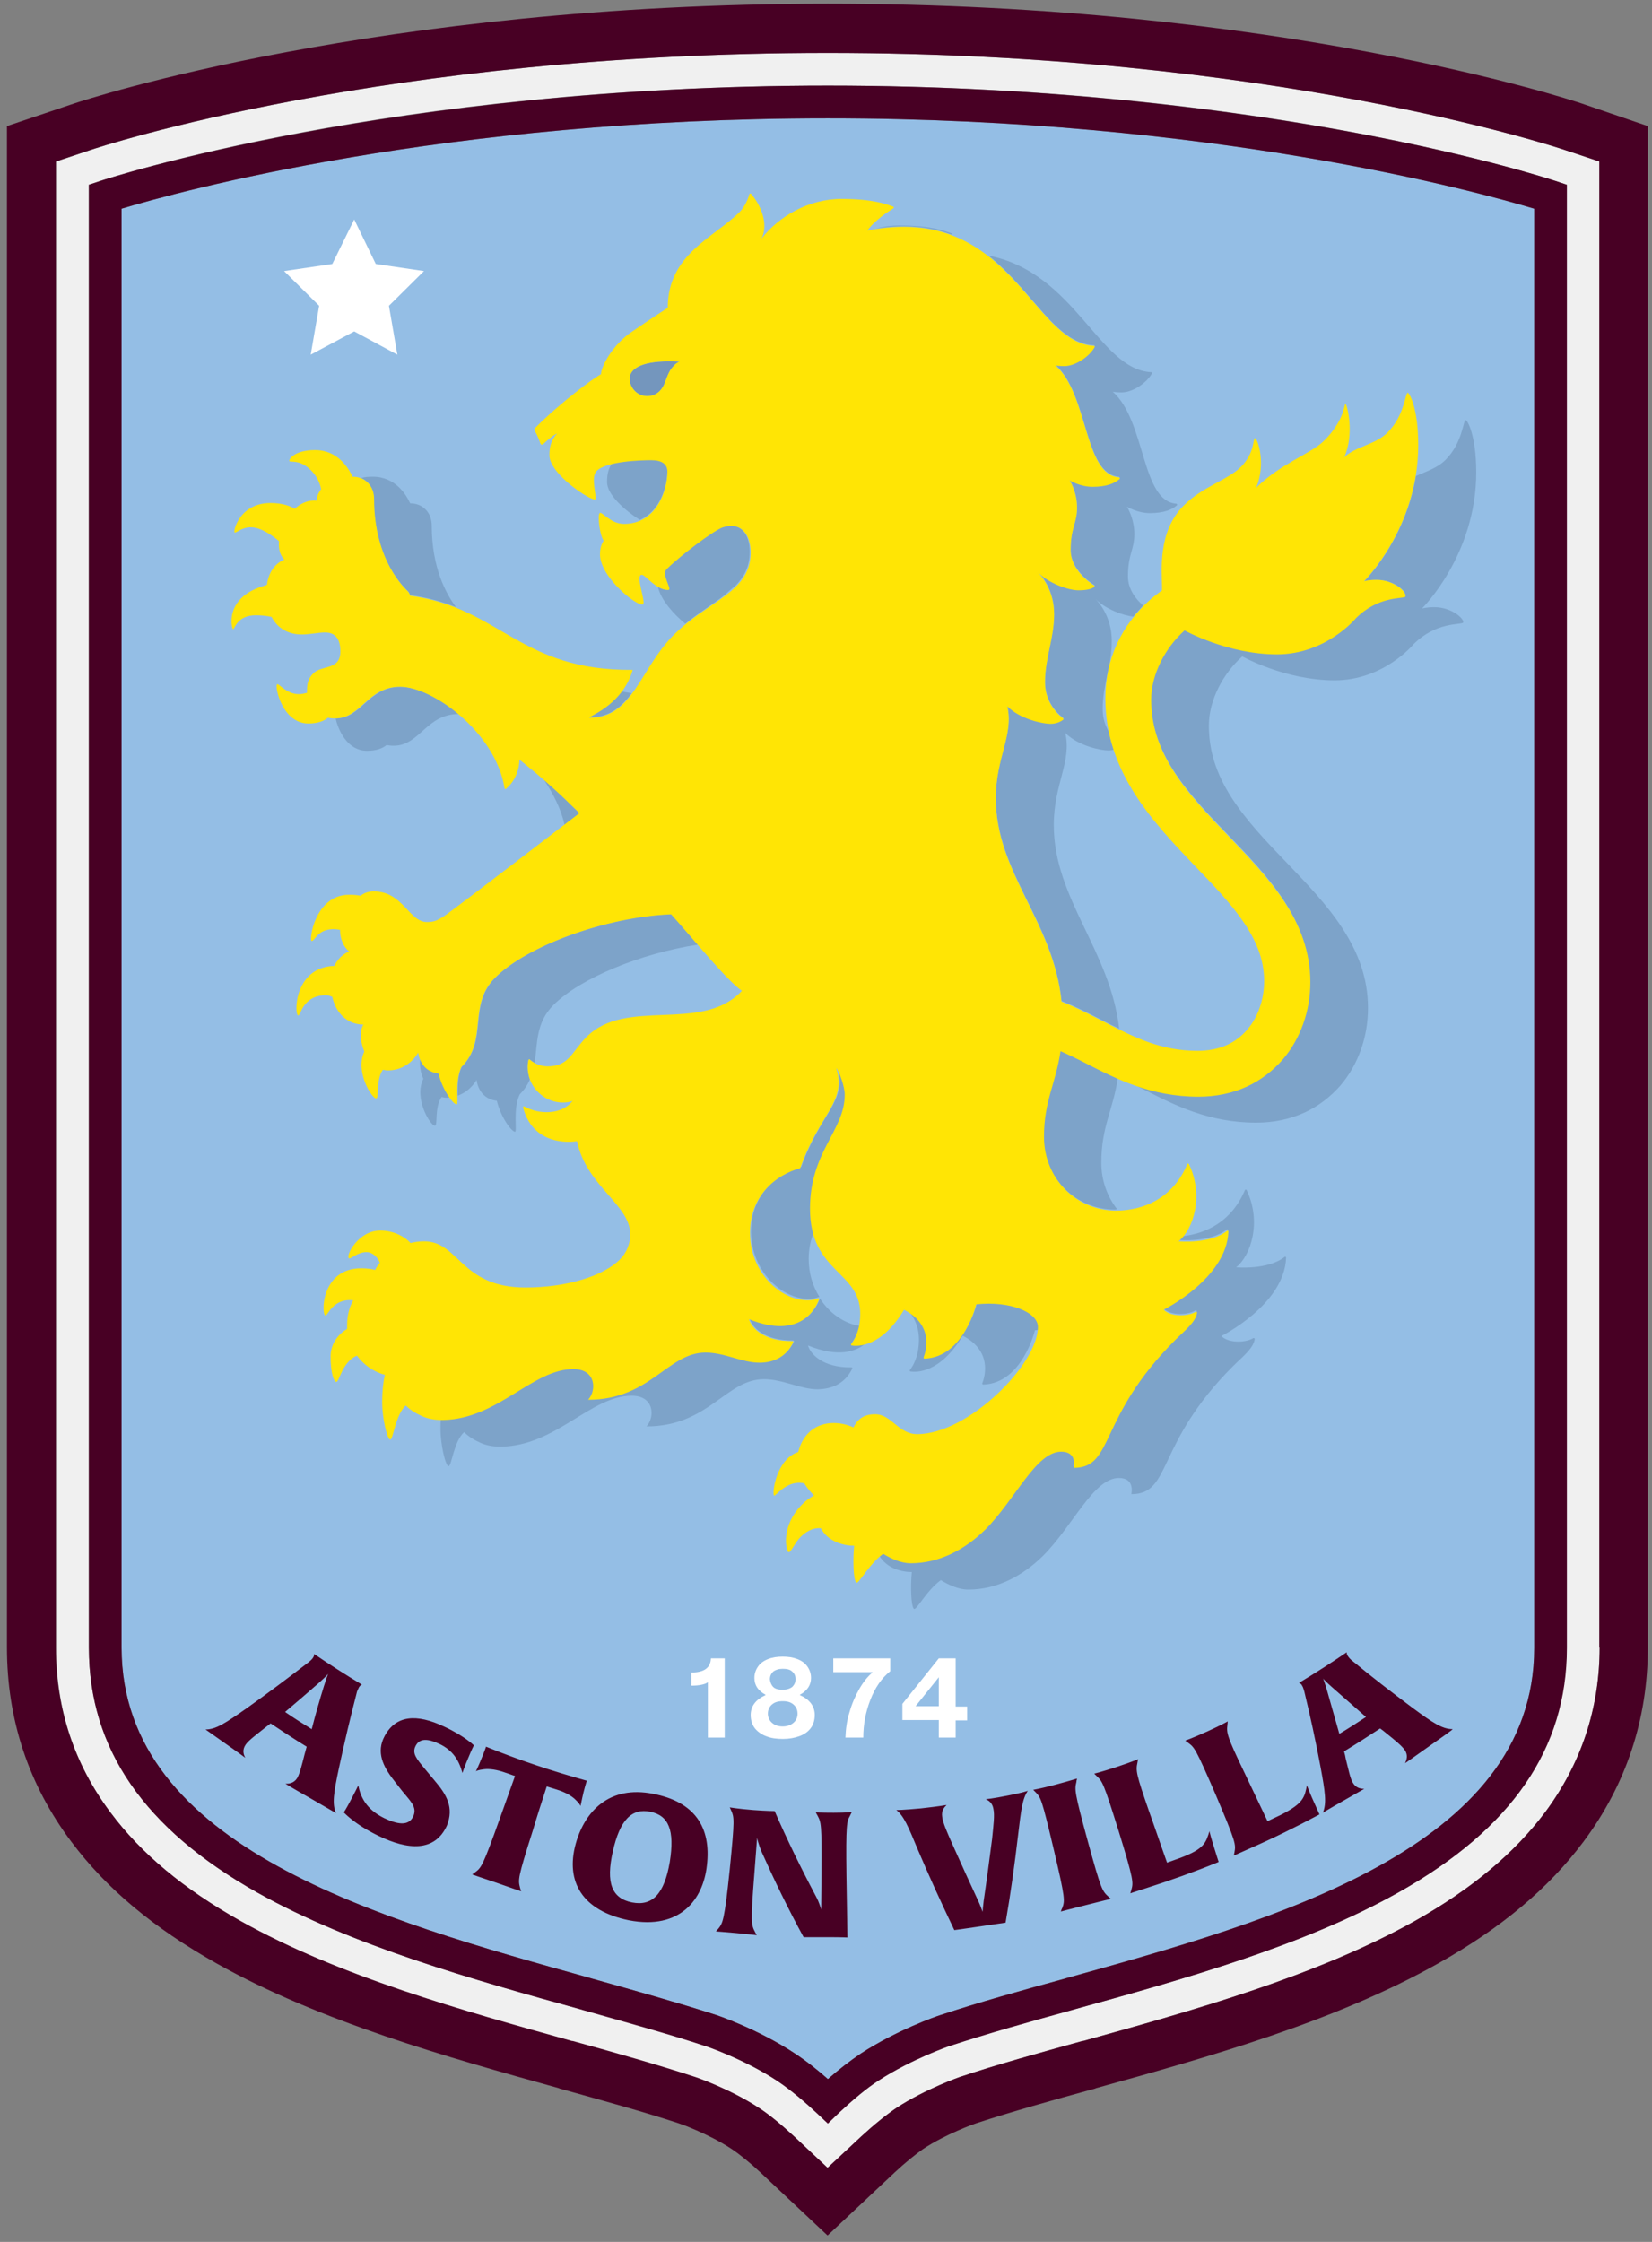 <svg xmlns="http://www.w3.org/2000/svg" xml:space="preserve" x="0px" y="0px" viewBox="0 0 490 665"><rect x="0" y="0" width="490" height="665" fill="#808080" stroke="none"/><path fill="#94BEE5" d="M36.062 61.903v426.8c0 59.4 77 80.8 138.9 98l.3.1c13.2 3.7 25.7 7.2 36.9 10.8.1 0 12.6 4.2 23.6 11.5 3.5 2.3 7 5.1 9.8 7.6 3.4-3 6.7-5.5 9.8-7.6 10.6-6.9 22.3-11 23.6-11.4 11.2-3.7 23.7-7.2 36.9-10.8l.3-.1c61.9-17.2 138.9-38.6 138.9-98v-426.9c-16.7-5-95.6-26.8-209.5-26.8-114 0-192.8 21.8-209.5 26.8"/><path fill="#F0F0F0" d="m245.562 643.203-9.9-9.3c-3.8-3.5-7.4-6.5-10.5-8.5-8.7-5.7-19-9.2-19.1-9.2-10.7-3.5-23-7-36.1-10.6h-.2c-32.4-9-69.1-19.2-98.3-35.6-16.9-9.5-29.5-20-38.6-32.2-10.8-14.4-16.2-30.8-16.2-48.9v-441l9.9-3.3c3.5-1.2 87.6-28.9 219-28.9s215.5 27.7 219 28.9l9.9 3.3v440.8c0 18.1-5.5 34.5-16.2 48.9-9.1 12.1-21.7 22.7-38.6 32.2-29.3 16.4-66 26.6-98.4 35.6h-.2c-13 3.6-25.4 7-36.1 10.6-.1 0-10.4 3.6-19 9.2-3.1 2.1-6.7 5-10.5 8.5zm-219.2-588.4v433.9c0 15.9 4.8 30.4 14.3 43.1 8.3 11 19.9 20.7 35.6 29.5 28.2 15.9 64.3 25.9 96.1 34.7h.2c13.2 3.7 25.6 7.1 36.5 10.7.5.2 11.5 3.9 21.3 10.3 3.6 2.4 7.7 5.7 11.8 9.6l3.3 3.1 3.3-3.1c4.2-3.9 8.2-7.2 11.8-9.6 9.9-6.5 21.2-10.3 21.3-10.3 11-3.6 23.4-7.1 36.6-10.7h.2c31.9-8.8 67.9-18.9 96.1-34.7 15.7-8.8 27.3-18.5 35.6-29.5 9.5-12.7 14.3-27.2 14.3-43.1v-433.9l-3.3-1.1c-3.4-1.1-86-28.3-215.8-28.3s-212.4 27.2-215.9 28.3z"/><path fill="#480024" d="m245.562 629.903-3.3-3.1c-2.9-2.7-7.3-6.6-11.8-9.6-9.9-6.5-21.2-10.3-21.3-10.3-10.9-3.6-23.3-7-36.4-10.7l-.3-.1c-31.8-8.8-67.9-18.9-96.1-34.7-33.7-19-50-42.7-50-72.7v-433.9l3.3-1.1c.8-.3 86.1-28.3 215.9-28.3 67.8 0 122.8 7.7 157 14.1 37.2 7 58 13.9 58.9 14.2l3.3 1.1v433.9c0 30-16.3 53.7-49.9 72.6-28.2 15.9-64.3 25.9-96.1 34.7l-.3.1c-13.1 3.6-25.5 7.1-36.5 10.7-.4.1-11.6 4-21.3 10.3-3.6 2.3-7.6 5.7-11.8 9.6zm-209.5-568v426.8c0 59.4 77 80.8 138.9 98l.3.1c13.2 3.7 25.7 7.2 36.9 10.8.1 0 12.6 4.2 23.6 11.5 3.5 2.3 7 5.1 9.8 7.6 3.4-3 6.7-5.5 9.8-7.6 10.6-6.9 22.3-11 23.6-11.4 11.2-3.7 23.7-7.2 36.9-10.8l.3-.1c61.9-17.2 138.9-38.6 138.9-98v-426.9c-16.7-5-95.6-26.8-209.5-26.8-114 0-192.8 21.8-209.5 26.8"/><path fill="#FFF" d="m92.162 105.203 12.9-6.9 12.8 6.9-2.5-14.5 10.4-10.3-14.3-2.1-6.4-13.2-6.5 13.2-14.3 2.1 10.4 10.3z"/><path fill="#7DA3C9" d="M174.862 212.803c5.8 0 9.4-3 12.5-7.2-1.1-.2-2.1-.3-3.1-.5-4.5 5.9-10.7 7.7-9.4 7.7M199.162 271.103c-19.2.8-42.6 9.3-52.2 18.8-8.3 8.3-2 18.6-10 26.5-1.3 2.6-1.2 6.2-1.2 8.6 3.9-1.4 5.6-4.7 5.6-4.7s.4 5.6 6 6.2c1.2 5 4.4 9.2 5.4 9.2.7 0-.7-6.8 1.4-11.1 1.4-1.4 2.3-2.8 3-4.4-.9-2.5-.7-4.9-.4-5.8.1-.2.3-.3.4-.1.3.3.8.6 1.4 1 .9-5.8.3-11.9 5.6-17.2 8-8 25.9-15.3 42.8-17.9-2.7-3.2-5.4-6.4-7.8-9.1M214.262 156.303c-2.6.8-12.8 8.5-16.7 12.4-1.5 1.5 1.3 5.5.7 6.1 0 0-.1.1-.3.1-1 0-1.9-.3-2.8-.8.9 4 4.9 8.3 8.1 10.9 4.2-3.4 8.4-5.9 11.8-8.6.9-.9 2-1.8 3.3-2.9 2.4-2.6 4-5.5 4-9.7.1-5.3-2.7-9.2-8.1-7.5M128.962 333.903c1 0-.2-5.2 2-8.5.5.1 1 .2 1.5.2.3 0 .7 0 1-.1-1.2-1.7-2.6-4.3-3.2-7.1-3.6-.4-5-2.8-5.6-4.5-.3 1.8 0 4.1.9 6.1-2.9 5.8 2.1 13.9 3.4 13.9M189.762 154.203c6.1-2.6 8.2-10.1 8.2-14.6 0-2.2-1.6-3.4-4.8-3.4-2.1 0-7.5.2-11.6 1.2-1.1 1.5-1.5 3.3-1.5 5.5-.1 3.9 5.6 8.7 9.7 11.3M240.562 358.103c0-16.9 10.3-23.1 10.3-33.8 0-2.4-1.6-6.8-2.5-7.9-.1 0 0 .1 0 .1 3.1 10.1-4.9 13.4-10.7 29.6-7.2 2-14.9 8.2-14.9 19.2 0 11.6 9 20 17.2 20 1.3 0 2.3-.4 2.9-.6h.2c-2-3.2-3.2-7-3.2-11.3 0-3 .6-5.7 1.6-8-.6-2-.9-4.4-.9-7.3M161.262 231.203c2.9 4.3 5.2 8.9 6.2 13.5 2.8-2.1 4.5-3.5 4.5-3.5-4.2-4.2-7.1-6.9-10.7-10M269.262 388.503c1.9 2.3 3.3 5 3.3 8.9 0 5.1-1.9 8-2.7 9-.1.2 0 .4.2.4 1.8.3 8.8.5 15.5-10.6 8.9 4.6 6.5 12.3 5.8 14.1-.1.2.1.4.3.4 11.6-.4 15.3-16.1 15.3-16.1.3 0 .7-.1 1-.1.1-.4.1-.9.1-1.3 0-4.3-8.1-7.8-18.3-6.7 0 0-3.7 15.7-15.3 16.1-.2 0-.3-.2-.3-.4.7-1.8 3-9.1-4.9-13.7M252.762 406.003c.1-.2 0-.4-.2-.4-8.6.1-12.2-4-12.9-6.5 8.9 3.6 14.2 1.9 17.2-.7-1.9.5-3.3.4-4 .3-.2 0-.3-.3-.2-.4.5-.7 1.6-2.3 2.3-5-4.5-.7-8.9-3.7-11.8-8.2v.1c-.9 2.5-5.4 12.2-20.8 5.9.7 2.5 4.3 6.6 12.9 6.5.2 0 .3.2.2.4-2.4 4.9-6.6 6-10 6-5.2 0-10.3-3-16-3-11.2 0-16.5 14-34.8 14 2.5-2.7 2.4-9.1-4.4-9.1-12.2 0-22.5 14.8-38.6 15.1h-.9c-.1.9-.1 1.9-.1 2.9 0 4.7 1.5 11 2.4 11s1.5-7.3 4.6-10.1c1.3 1.3 2.9 2.3 4.7 3.1q2.55 1.2 6 1.2h.4c16.2-.3 26.5-15.1 38.6-15.1 6.8 0 6.9 6.4 4.4 9.1 18.4 0 23.6-14 34.8-14 5.7 0 10.8 3 16 3 3.6-.1 7.8-1.2 10.2-6.1M381.062 372.803c-5 4-14.4 3.1-14.4 3.1 4.4-3.5 7.6-13.5 3.1-22.9-.1-.2-.4-.2-.5 0-3.9 9.2-11.3 12.9-18.6 13.7-.4.4-.8.8-1.2 1.1 0 0 9.3.9 14.4-3.1.2-.1.4 0 .4.2-.5 13.9-19.2 23.2-19.2 23.2 2.3 2.3 7.5 1.9 9.5.6.2-.1.4 0 .4.3-.4 2.8-3.7 5.3-6.5 8.1-23.1 23.1-17.9 37.9-30.1 37.9.1-.5 1.1-4.8-3.7-4.8-7.5 0-13.6 14.2-22.5 23.1-6.1 6.1-13.6 10-22.1 10-2.9 0-5.9-1.3-8.2-2.8-.4.3-.7.6-1.1.9 2.3 3.9 6.8 4.9 9.7 4.9-.4 3.7-.3 10 .6 10.9.7.7 3.6-5.3 8-8.5 2.3 1.4 5.2 2.8 8.2 2.8 8.4 0 16-4 22.1-10 8.9-8.9 15-23.1 22.5-23.1 4.7 0 3.8 4.3 3.7 4.8 12.1 0 7-14.8 30.1-37.9 2.8-2.8 6.1-5.3 6.5-8.1 0-.2-.2-.4-.4-.3-2 1.3-7.2 1.7-9.5-.6 0 0 18.7-9.3 19.2-23.2 0-.3-.2-.4-.4-.3M99.562 213.103c.7 3.3 3.4 9.6 9.3 9.6 2.7 0 4.6-.7 5.8-1.7.6.1 1.3.2 2.1.2 7.8 0 9.6-9.4 19.3-9.4h.1c-6-5-12.7-8.1-17.3-8.1-9.7 0-11.5 9.4-19.3 9.4M110.862 147.803c0 18.6 9.4 26.8 10.1 27.5q.45.45.6 1.2c5.2.7 9.7 2 13.7 3.6-3-4-7.2-11.8-7.2-24.2 0-3.7-2.5-6.6-6.4-6.6-1.2-2.6-4.4-7.9-11.1-7.9-1.4 0-2.5.1-3.4.4 2.3 1 3.7 3.3 3.7 6M425.462 180.103c-2.4 0-3.7.4-3.7.4s16.1-15.8 16.1-40.4c0-11.2-2.7-15.5-3.1-15.5-.8 0-.9 6.7-6 11.8-2.5 2.5-5.9 3.5-8.8 4.8-3.2 19.3-15.3 31.2-15.3 31.2s1.3-.4 3.7-.4c5.3 0 9.1 3.7 8.3 4.5-.7.7-7.9-.3-14.7 6.4 0 0-8.8 10.7-23.4 10.7s-27.4-7.1-27.4-7.1c-5.7 5.1-9.9 13-9.9 20.5 0 7.4 2.2 14.3 6.8 21.5 4.4 6.8 10.4 13.1 16.3 19.2 11.8 12.3 24.1 25.1 24.1 43.1 0 8.7-2.9 16.9-8.2 23-2.9 3.4-6.5 6.1-10.6 8-4.3 2-9.2 3-14.4 3-7.8 0-14.4-1.6-20.3-3.8 1.4.7 2.9 1.4 4.4 2.2 9 4.6 19.2 9.8 33.2 9.8q7.8 0 14.4-3c4.1-1.9 7.6-4.6 10.6-8 5.3-6.2 8.2-14.4 8.2-23 0-18-12.2-30.7-24.1-43.1-5.9-6.1-11.9-12.4-16.3-19.2-4.7-7.3-6.8-14.1-6.8-21.5 0-7.5 4.2-15.4 9.9-20.5 0 0 12.7 7.1 27.4 7.1 14.6 0 23.4-10.7 23.4-10.7 6.7-6.7 13.9-5.7 14.7-6.4.6-.9-3.2-4.6-8.5-4.6M282.262 69.603c.1-.1.1-.3-.1-.4-1.9-.7-6-2.3-15.4-2.3q-3.6 0-6.9.9c9-1.4 16.3-.5 22.4 1.8M331.362 358.703c-2.9-3.7-4.7-8.5-4.7-13.8 0-10.8 3.5-15.6 4.9-25.2-3.4-1.4-6.5-3-9.5-4.5-2.7-1.4-5.2-2.7-7.7-3.7-1.4 9.7-4.9 14.5-4.9 25.4 0 12.7 9.8 21.9 21.3 21.9.3-.1.5-.1.6-.1"/><path fill="#7DA3C9" d="M324.462 102.403c.2 0 .3.2.2.4-1.5 2.7-5.6 5.6-9 5.6-1.6 0-2.6-.2-2.6-.2 9.8 8.7 8.4 32.4 18.8 33.2.2 0 .3.3.2.5-1.5 1.3-3.9 2.3-8 2.3-3.7 0-6.8-1.9-6.8-1.9s2.2 3.4 2.2 8.1-1.9 5.9-1.9 12.6c0 5.8 5.6 9.6 7 10.5.2.1.2.3 0 .4-.8.6-2.2 1-4.7 1-2.9 0-8.7-2-12-5.3.8.8 4.8 5.1 4.8 12.4s-2.7 12.9-2.7 20.2c0 6.4 4.3 9.9 5.4 10.7.1.1.1.3 0 .4-.6.5-1.8 1.2-3.8 1.2-2.2 0-8.9-1.4-12.8-5.2 2 8.5-3.4 15.2-3.4 27.3 0 22.2 17.1 36.5 19.5 60.3 4.6 1.8 8.9 4.1 13.2 6.3 1.3.7 2.6 1.3 3.9 1.9-2.7-23.3-19.4-38.5-19.4-60.4 0-12.1 5.4-18.8 3.4-27.3 3.9 3.9 10.6 5.2 12.8 5.2.6 0 1.1-.1 1.6-.2q-.9-2.7-1.5-5.4c-1-1.7-1.8-3.9-1.8-6.7 0-3.6.7-6.8 1.3-9.9.2-.9.4-1.9.6-2.8.5-2.4.8-4.8.8-7.5 0-7.3-4-11.6-4.8-12.4 3 3 8.2 4.9 11.2 5.2.9-1.1 1.9-2.2 2.9-3.3-2.1-1.8-4.5-4.8-4.5-8.6 0-6.7 1.9-7.9 1.9-12.6s-2.2-8.1-2.2-8.1 3.1 1.9 6.8 1.9c4.1 0 6.5-1 8-2.3.2-.2.1-.4-.2-.5-10.4-.8-9-24.5-18.8-33.2 0 0 1 .2 2.6.2 3.4 0 7.5-2.9 9-5.6.1-.2 0-.4-.2-.4-15.6-.8-22.4-29.5-48.3-34.6 13.2 10.4 19.9 26.1 31.3 26.6"/><g fill="#480024"><path d="M92.062 533.403c-4.1-2.3-7.4-4.3-7.4-4.3 1 0 2.5-.1 3.5-1.7.8-1.4 1.4-4 2.2-7.1.2-.7.4-1.5.6-2.2-3.6-2.2-7.1-4.5-10.7-6.9-.6.5-1.2.9-1.8 1.4-2.5 2-4.7 3.6-5.6 4.9-1.1 1.6-.6 3-.1 3.9 0 0-2.4-1.8-6-4.3-3.7-2.6-5.8-4.1-5.8-4.1 3.1 0 5.9-1.9 12.2-6.3 6.2-4.4 12.3-9 18.3-13.6.5-.4 1-.8 1.4-1.4s.3-1 .3-1.1c4.7 3.2 9.4 6.2 14.2 9.1 0 0-.5.1-.9.8-.3.6-.6 1.2-.7 1.8-1.9 7.3-3.6 14.6-5.2 22-1.6 7.5-2.1 10.8-.9 13.5-.2-.1-3.1-1.8-7.6-4.4m4-33.2c.7-2.2 1.1-3.4 1.3-3.7-.2.2-.9 1-2.8 2.7-3.3 2.9-6.6 5.7-10 8.6 2.6 1.8 5.3 3.5 7.9 5.1 1.1-4.3 2.3-8.5 3.6-12.7M112.162 544.503c-7.4-3.6-10.2-7-10.2-6.9 0 0 .7-1 2-3.5 1.5-2.8 2.3-4.5 2.3-4.5.7 3.3 2.2 7 7.7 9.7 3.8 1.8 7.2 2.5 8.6-.5 1.1-2.4-.3-4-2.4-6.5-1.2-1.4-2.3-2.9-3.4-4.3-3.2-4.1-5.2-8.3-2.7-13 3.3-6.2 9.4-6.8 17.8-2.8 6 2.8 8.7 5.5 8.7 5.5s-.6 1.1-1.7 3.8c-1.2 2.8-1.7 4.4-1.7 4.4-1-3.7-2.8-6.7-6.8-8.6-3.4-1.6-5.9-1.8-7.1.6-1.1 2.2.3 3.8 2.6 6.6l3 3.6c3.7 4.3 5.8 8.1 3.7 13.4-3.6 7.9-11.6 7.3-20.4 3M172.162 535.703c0-.1-.2-.7-1.5-1.9-1.1-1.1-3-2.2-5.6-3-1-.3-1.9-.6-2.9-.9-1.4 4.3-2.8 8.6-4.1 13-4.6 14.4-4.4 14.7-3.8 17.1.1.3.2.7.3 1 0 0-2.1-.7-7.2-2.5-5.1-1.7-7.3-2.5-7.3-2.5.3-.2.6-.4.8-.6 1.9-1.4 2.3-1.7 7.5-16.3 1.5-4.1 2.9-8.2 4.4-12.3-1-.3-1.9-.7-2.9-1-2.5-.9-4.7-1.2-6.3-1-1.7.2-2.3.5-2.4.6 0 0 .7-1.4 1.7-3.9 1-2.4 1.3-3.4 1.3-3.4 9.8 4 19.8 7.3 29.9 10.1 0 0-.4 1.1-1 3.5-.6 2.5-.8 3.9-.9 4M186.562 569.603c-13.8-2.8-18.9-11.4-15.8-22.7 2.7-9.7 10-17.4 23-14.8 12 2.3 17.3 9.6 15.9 21.3-1.1 10-7.9 19.1-23.1 16.2m6.3-32.2c-5.5-1.1-9 2.4-11.1 11.8-2.1 9.3-.3 13.9 5.7 15.1 6.1 1.2 9.6-2.6 11.2-12 1.5-9.4-.3-13.8-5.8-14.9M252.162 538.503c-1 1.8-1.3 2.4-1.1 17.9l.3 18.3s-1.7-.1-5.6-.1h-7.4c-4.6-8.4-8.7-16.9-12.5-25.4-.8-1.9-1.3-3.9-1.3-4.1-.3 3.5-.5 7-.8 10.5-1.2 15.1-.9 15.3.2 17.5.2.3.3.6.5.9 0 0-1.9-.2-6-.6-4.4-.4-6.1-.5-6.1-.5.2-.3.4-.5.7-.8 1.3-1.7 1.8-2.2 3.4-17.7 1.5-15 1.3-15.3.4-17.4-.1-.3-.3-.6-.4-.9 0 0 2 .4 7 .8 4.2.3 6.3.3 6.3.3 3.7 8.5 7.8 16.9 12.2 25.2 1.1 2 1.5 3.7 1.6 4 0-3.5.1-7 .1-10.5.1-15.1-.1-15.3-1.2-17.4-.2-.3-.3-.6-.5-.9 0 0 1.6.1 5.3.1 3.8 0 5.4-.2 5.4-.2-.2.4-.4.7-.5 1M301.962 544.403c-1 8.6-2.2 17.3-3.7 25.9 0 0-2.7.4-7.5 1.1-4.6.7-7.7 1.1-7.7 1.1-3.8-7.9-7.4-15.8-10.8-23.8-2.9-7-4.2-10.1-6.4-11.8 0 0 2 0 7.3-.5 5.5-.6 7.6-1 7.6-1-.6.6-1.6 1.6-1.3 3.5.2 1.8 1.5 4.7 3.1 8.3 2.5 5.6 5.1 11.3 7.7 16.9.6 1.3 1.1 2.8 1.2 3 0-.2.1-1.7.3-3.2.9-6.1 1.7-12.3 2.5-18.4.4-4 .8-7.1.4-8.9-.3-1.9-1.5-2.6-2.3-2.9 0 0 2.1-.2 6.6-1.1 4.2-.8 5.9-1.4 5.9-1.4-1.6 2.3-2 5.6-2.9 13.2M322.062 565.103c-5.2 1.3-7.4 1.9-7.4 1.9.1-.3.2-.7.4-1 .8-2.2 1-2.6-2.6-17.8-3.5-14.7-3.7-14.9-5.3-16.6l-.7-.7s1.9-.3 6.5-1.5c4.9-1.3 6.5-1.9 6.5-1.8-.1.3-.2.7-.2 1-.5 2.2-.7 2.6 3.4 17.6 4 14.6 4.3 14.7 6.1 16.4.3.2.5.5.8.7-.1-.1-2.3.5-7.5 1.8M360.862 550.403c.2.6.4 1.3.6 1.9-7.1 2.9-14.4 5.5-21.6 7.8-3.2 1-4.6 1.5-4.6 1.5.1-.3.2-.7.3-1 .6-2.2.8-2.7-3.8-17.6-4.5-14.4-4.8-14.6-6.5-16.2l-.7-.7s1.8-.4 6.7-2c4.8-1.6 6.3-2.3 6.3-2.3-.1.4-.1.7-.2 1.1-.5 2.3-.4 3.3 3.5 14.5 1.8 5 3.5 10.1 5.3 15.1 1.3-.5 2.6-.9 3.9-1.4 7.2-2.7 7.6-4.5 8.7-8-.1 0 .4 2 2.1 7.3M390.562 536.403c.3.6.5 1.2.8 1.8-6.9 3.7-13.8 7.1-20.9 10.2-3.1 1.4-4.5 2-4.5 2 .1-.3.1-.7.2-1 .4-2.3.5-2.8-5.6-17.1-6-13.9-6.3-14-8.2-15.4-.3-.2-.5-.4-.8-.6 0 0 1.8-.6 6.5-2.7 4.6-2.1 6.1-3 6.1-3 0 .4-.1.7-.1 1.1-.3 2.3-.1 3.4 5 14 2.3 4.8 4.6 9.7 6.9 14.5 1.3-.6 2.5-1.2 3.8-1.8 7-3.5 7.2-5.4 7.9-8.9-.1-.1.6 1.9 2.9 6.9M423.862 518.003c-3.9 2.8-7.1 5-7.1 5 .4-.9 1-2.3-.1-3.9-.9-1.3-3-3-5.5-5-.6-.5-1.2-1-1.8-1.4-3.5 2.3-7.1 4.6-10.7 6.8.2.7.4 1.5.5 2.2.8 3.1 1.3 5.8 2.1 7.1 1 1.7 2.5 1.8 3.4 1.8 0 0-2.6 1.5-6.3 3.6-3.9 2.2-6 3.5-6 3.5 1.2-2.8.7-6.2-.7-13.7s-3-14.9-4.8-22.3c-.2-.6-.3-1.2-.7-1.8-.3-.6-.8-.7-.9-.7 4.8-2.9 9.5-5.9 14.2-9.1 0 0-.1.5.3 1.1s.8 1 1.3 1.4c5.8 4.8 11.8 9.4 17.8 13.9 6.1 4.5 8.9 6.4 12 6.4.1.1-2.7 2.1-7 5.1m-28.6-17.4c-1.7-1.5-2.6-2.4-2.8-2.7.1.3.5 1.3 1.2 3.7 1.2 4.2 2.4 8.4 3.6 12.7 2.7-1.6 5.3-3.3 7.9-5z"/></g><g fill="#FFF"><path d="M205.062 500.003v-3.9c3.8 0 5.7-1.4 5.8-4.2h4.1v23.5h-5v-16.4c-.8.6-2.5 1-4.9 1M227.262 515.003c-1.4-.5-2.6-1.4-3.4-2.4q-1.2-1.65-1.2-3.9c0-2.6 1.5-4.6 4.4-5.9v-.1c-2.2-1.2-3.3-2.8-3.3-5 0-1.3.4-2.4 1.1-3.4s1.7-1.7 3-2.2 2.7-.7 4.3-.7 3 .2 4.3.7 2.3 1.2 3 2.2 1.1 2.1 1.1 3.4c0 2.1-1.1 3.8-3.3 5v.1c2.9 1.3 4.4 3.3 4.4 5.9 0 1.5-.4 2.9-1.2 3.9-.8 1.1-2 1.9-3.4 2.4s-3 .8-4.8.8c-1.9 0-3.5-.2-5-.8m1.7-4c.8.7 1.8 1.1 3.2 1.1 1.3 0 2.4-.4 3.2-1.1q1.2-1.05 1.2-2.7t-1.2-2.7c-.8-.7-1.8-1-3.2-1s-2.4.3-3.2 1q-1.2 1.05-1.2 2.7c0 1 .4 2 1.2 2.7m.4-10.6c.6.6 1.6.8 2.8.8s2.1-.3 2.8-.8c.6-.6 1-1.3 1-2.3s-.3-1.7-1-2.3c-.6-.6-1.6-.8-2.8-.8s-2.1.3-2.8.8c-.6.6-1 1.3-1 2.3.1.9.4 1.7 1 2.3M251.962 507.903c.7-2.5 1.7-4.8 2.9-6.9s2.5-3.7 3.9-4.9v-.1h-11.6v-4.1h16.9v3.8c-2.6 2.1-4.5 4.9-5.9 8.5s-2.1 7.3-2.1 11.2h-5.3c.1-2.5.4-5 1.2-7.5M278.462 510.203h-10.8v-4.8l10.8-13.5h5v14.3h3.4v4.1h-3.4v5.1h-5zm0-4.1v-8.6l-6.9 8.6z"/></g><path fill="#7496BD" d="M199.862 108.503c-2.4 2.4-2.1 5.4-4.2 7.5-.9.9-2.1 1.5-3.7 1.5-3.1 0-5.2-2.6-5.2-5.2 0-2.7 3.1-5.1 11.5-5.1 1 0 2.2 0 3.3.1-.6.2-1.2.6-1.7 1.2"/><path fill="#FFE505" d="M408.262 172.003c-2.4 0-3.7.4-3.7.4s16.1-15.8 16.1-40.4c0-11.2-2.7-15.5-3.1-15.5-.8 0-.9 6.7-6 11.8-3.7 3.7-9.6 4.1-12.9 7.4 3.2-6.8.9-15.9.4-15.9-.4 0-.2 4.8-6.3 10.9-3.9 3.9-12.8 6.7-20.2 14 3.1-7.2.4-14.7-.3-14.7s0 4.3-4.2 8.5c-3.9 3.9-11.4 5.8-17 11.5-7.8 7.8-6.4 19.6-6.4 23.9v1.2c-1.1.8-2.2 1.7-3.3 2.6-8.8 7.7-13.5 17.9-13.5 29.4 0 22 14.2 36.8 26.8 50 5.6 5.8 10.8 11.3 14.6 17 3.9 5.9 5.7 11.3 5.7 16.9 0 5.4-1.8 10.7-5 14.4-3.6 4.2-8.5 6.3-14.8 6.3-10.8 0-18.7-4-27.1-8.3-4.3-2.2-8.6-4.5-13.2-6.3-2.4-23.7-19.5-38.1-19.5-60.3 0-12.1 5.4-18.8 3.4-27.3 3.9 3.9 10.6 5.2 12.8 5.2 1.9 0 3.1-.7 3.8-1.2.1-.1.1-.3 0-.4-1.1-.8-5.4-4.3-5.4-10.7 0-7.3 2.7-12.9 2.7-20.2s-4-11.6-4.8-12.4c3.3 3.3 9.1 5.3 12 5.3 2.5 0 3.9-.4 4.7-1 .1-.1.1-.3 0-.4-1.4-.9-7-4.7-7-10.5 0-6.7 1.9-7.9 1.9-12.6s-2.2-8.1-2.2-8.1 3.1 1.9 6.8 1.9c4.1 0 6.5-1 8-2.3.2-.2.1-.4-.2-.5-10.4-.8-9-24.5-18.8-33.2 0 0 1 .2 2.6.2 3.4 0 7.5-2.9 9-5.6.1-.2 0-.4-.2-.4-18.8-1-24.8-42.6-67.2-34.2 2.2-3.1 6.3-5.7 7.7-6.6.2-.1.2-.4 0-.5-1.9-.7-6-2.3-15.4-2.3-9.7 0-18.6 5.2-23.7 11.8 2.3-4.6-.5-10.4-3.1-13.3-.1-.2-.4-.1-.5.1-.3 1.2-1.3 3.7-2.9 5.3-7.6 7.6-21.3 12.5-21.3 28.4 0 0-4.5 2.9-10.5 7-6.1 4.1-9.3 10.6-9.3 12.7-2.3 1.2-11.9 8.3-19.6 16-.2.2-.2.5-.1.7.8 1.3 1.4 2.9 1.7 3.8.1.4.6.5.9.2 1-1 3.1-2.8 4.1-3.1-1.7 1.7-2.3 3.8-2.3 6.4 0 5.8 12.8 13.9 13.6 13.1.6-.6-1.5-6.5.4-8.4 2.9-2.9 13.1-3.2 16.2-3.2 3.2 0 4.8 1.2 4.8 3.4 0 5.4-3.1 15.5-12.9 15.5-4 0-6.5-3.8-7.2-3.2-.6.6-.1 6.3 1.2 8.2 0 0-1.1 1.3-1.1 4 0 7 11.6 16 12.8 14.8.8-.8-2.4-8.7-.4-8.7 1.1 0 4.2 4.5 7.8 4.5.2 0 .2-.1.3-.1.6-.6-2.3-4.6-.7-6.1 3.9-3.9 14.1-11.6 16.7-12.4 5.4-1.7 8.2 2.2 8.2 7.5 0 11.8-12.5 14.2-22.7 24.3-10.2 10.2-12.2 24.7-25 24.7-1.7 0 9.5-3.1 12.7-14.2-33.5.3-39.2-18.4-66-22q-.15-.6-.6-1.2c-.7-.7-10.1-9-10.1-27.5 0-3.7-2.5-6.6-6.4-6.6-1.2-2.6-4.4-7.9-11.1-7.9-6.4 0-8 3-7.6 3.3.4.4 3.1-.6 6.4 2.7 1.9 1.9 2.7 4.1 3 5.6-.8 1-1.3 2.1-1.3 3.4 0 0-3.3-.6-6.5 2.4-1.4-.8-3.7-1.7-7.2-1.7-9.2 0-11.1 8.3-10.7 8.7s2-1.5 4.8-1.5c3.2 0 6.6 2.6 8.4 4.1-.2 2.1.2 4.1 1.6 5.5 0 0-4.4 1.3-5.2 7.5-.2 0-.4.1-.6.2-12.2 3.4-9.9 12.9-9.4 12.9s1.1-4.1 6.7-4.1c1.9 0 3.5.2 4.7.5 2.2 4.2 6.1 5.2 8.9 5.2 2.5 0 4.9-.6 7-.6 2.8 0 4.5 1.7 4.5 5.6 0 5.7-5.5 4-8 6.5-1.7 1.7-1.9 3.2-1.9 5.5v.3c-.8.2-1.6.4-2.4.4-3.8 0-6-3.4-6.5-2.9-.7.7 1.6 11.6 9.3 11.6 2.7 0 4.6-.7 5.8-1.7.6.1 1.3.2 2.1.2 7.8 0 9.6-9.4 19.3-9.4 9.6 0 28.3 13.4 31 30.1 0 .2.3.3.4.2 4.2-3.5 4-8.7 4-8.7 7.9 6.4 11.2 9.4 17.8 15.9 0 0-38.5 29.6-40.5 30.8-1.7 1-2.6 1.5-4.7 1.5-5.4 0-7.1-9.1-15.8-9.1-1.7 0-2.9.5-3.9 1.3-.9-.2-2-.3-3.4-.3-10.2 0-12 13.7-11.1 13.7 1 0 1.7-3.5 6.5-3.5.6 0 1.3.1 1.9.2 0 2.6 1 5.1 2.7 6.4 0 0-2.8 1-4.4 4.3-12.1.4-11.9 14.7-10.7 14.7.8 0 1.3-6 8.3-6 .5 0 1.2.2 1.8.5 1.2 5.3 4.9 8.2 9.2 8.2-1.1 2-.9 5.2.3 8-2.8 5.9 2.2 13.9 3.5 13.9 1 0-.2-5.2 2-8.5.5.1 1 .2 1.5.2 6.3 0 9-5.3 9-5.3s.4 5.6 6 6.2c1.2 5 4.4 9.2 5.4 9.2.7 0-.7-6.8 1.4-11.1 8-8 1.7-18.3 10-26.5 9.5-9.5 32.9-18 52.2-18.8 7 7.8 16.6 19.7 21 22.7l-.5.5c-11.9 11.9-33.9 1.5-45.5 13.1-4.6 4.6-5.2 8.8-11.7 8.8-2.2 0-4.3-1.1-5.2-2-.1-.1-.4-.1-.4.1-.4 1.4-.7 6 2.8 9.5 4 4 9 3.3 10.3 2.6-3.2 4.3-10.2 4.1-14.3 1.7-.2-.1-.5.1-.4.3 3.2 12.4 16 10 16 10 2.7 13.3 15.8 18.8 15.8 27.7 0 2.5-1 5.3-3.1 7.4-5 5-16 8.3-28 8.3-19.3 0-19.6-13.7-30.1-13.7-1.4 0-2.7.2-4 .5-1.5-1.7-4.8-3.7-9-3.7-6.4 0-10.2 7.3-9.3 8.2.5.5 2.4-1.8 5.3-1.8 1.4 0 3.2 1.2 3.9 3.2-.5.6-1 1.3-1.4 2.1-1.1-.3-2.4-.5-4.1-.5-12.1 0-11.9 14-10.6 14 .7 0 2.3-5.2 8.2-4.5-1.2 2.2-1.8 4.6-1.8 7.3v1.2c-2.8 1.6-4.9 4.6-4.9 8.1 0 5.1 1 7.6 1.7 7.6.9 0 1.7-5.9 6.1-7.8 2 2.7 4.9 4.8 8.3 5.7-.4 1.7-.8 4.4-.8 8.2 0 4.7 1.5 11 2.4 11s1.5-7.3 4.6-10.1c1.3 1.3 2.9 2.3 4.7 3.1q2.55 1.2 6 1.2h.4c16.2-.3 26.5-15.1 38.6-15.1 6.8 0 6.9 6.4 4.4 9.1 18.4 0 23.6-14 34.8-14 5.7 0 10.8 3 16 3 3.4 0 7.6-1.1 10-6 .1-.2 0-.4-.2-.4-8.6.1-12.2-4-12.9-6.5 15.4 6.2 19.9-3.4 20.8-5.9.1-.2-.1-.4-.4-.3-.6.3-1.7.6-2.9.6-8.3 0-17.2-8.4-17.2-20 0-11 7.6-17.2 14.9-19.2 5.7-16.2 13.8-19.5 10.7-29.6v-.1c.9 1.1 2.5 5.5 2.5 7.9 0 10.7-10.3 16.8-10.3 33.8 0 19.1 14.9 18.4 14.9 31.2 0 5.1-1.9 8-2.7 9-.1.2 0 .4.2.4 1.8.3 8.8.5 15.5-10.6 8.9 4.6 6.5 12.3 5.8 14.1-.1.2.1.4.3.4 11.6-.4 15.3-16.1 15.3-16.1 10.2-1.1 18.3 2.4 18.3 6.7 0 11.1-20.7 31.8-35.8 31.8-5.6 0-7.6-5.9-12.5-5.9-3.6 0-5.3 1.7-6.4 3.9-2-.9-4-1.3-5.9-1.3-4.8 0-9 2.7-10.5 8.6-6.5 2.1-7.8 12.2-7.2 12.9.5.5 3.7-4.8 9-3.6.9 1.5 2 2.7 2.9 3.6-1.1.6-2.2 1.3-3.5 2.6-6.4 6.4-4.8 13.5-4.2 14.1.7.7 1.8-2.5 3.6-4.3 1.4-1.4 3.4-2.9 6.1-2.7 2.2 4.1 6.9 5.2 9.9 5.2-.4 3.7-.3 10 .6 10.9.7.7 3.6-5.3 8-8.5 2.3 1.4 5.2 2.8 8.2 2.8 8.4 0 16-4 22.1-10 8.9-8.9 15-23.1 22.5-23.1 4.7 0 3.8 4.3 3.7 4.8 12.1 0 7-14.8 30.1-37.9 2.8-2.8 6.1-5.3 6.5-8.1 0-.2-.2-.4-.4-.3-2 1.3-7.2 1.7-9.5-.6 0 0 18.7-9.3 19.2-23.2 0-.2-.3-.4-.4-.2-5 4-14.4 3.1-14.4 3.1 4.4-3.5 7.6-13.5 3.1-22.9-.1-.2-.4-.2-.5 0-4.3 10.3-13.2 13.8-21.2 13.8-11.5 0-21.3-9.3-21.3-21.9 0-10.8 3.5-15.7 4.9-25.4 2.5 1.1 5 2.3 7.7 3.7 9 4.6 19.2 9.8 33.2 9.8q7.8 0 14.4-3c4.1-1.9 7.6-4.6 10.6-8 5.3-6.2 8.2-14.4 8.2-23 0-18-12.2-30.7-24.1-43.1-5.9-6.1-11.9-12.4-16.3-19.2-4.7-7.3-6.8-14.1-6.8-21.5 0-7.5 4.2-15.4 9.9-20.5 0 0 12.7 7.1 27.4 7.1 14.6 0 23.4-10.7 23.4-10.7 6.7-6.7 13.9-5.7 14.7-6.4.5-1.3-3.3-5-8.6-5m-208.4-63.5c-2.4 2.4-2.1 5.4-4.2 7.5-.9.9-2.1 1.5-3.7 1.5-3.1 0-5.2-2.6-5.2-5.2 0-2.7 3.1-5.1 11.5-5.1 1 0 2.2 0 3.3.1-.6.2-1.2.6-1.7 1.2"/><path fill="#480024" d="M469.162 30.703c-3.6-1.2-89.9-29.6-223.6-29.6s-220 28.4-223.6 29.6l-19.9 6.7v451.3c0 21.3 6.4 40.7 19.1 57.6 10.3 13.8 24.4 25.6 43.1 36.1 30.8 17.3 68.4 27.8 101.5 37l.2.1c12.9 3.6 25 6.9 35.3 10.3.1 0 8.7 3 15.7 7.6 2.4 1.6 5.5 4.1 8.6 7l19.9 18.7 19.9-18.7c3.1-2.9 6.2-5.4 8.5-7 6.5-4.3 14.8-7.3 15.7-7.6 10.4-3.4 22.5-6.8 35.3-10.3l.2-.1c33.2-9.2 70.8-19.7 101.5-37 18.7-10.5 32.8-22.3 43.1-36.1 12.7-17 19.1-36.4 19.1-57.6v-451.3zm5.3 458c0 18.1-5.5 34.5-16.2 48.9-9.1 12.1-21.7 22.7-38.6 32.2-29.3 16.4-66 26.6-98.4 35.6h-.2c-13 3.6-25.4 7-36.1 10.6-.1 0-10.4 3.6-19 9.2-3.1 2.1-6.7 5-10.5 8.5l-10 9.3-9.9-9.3c-3.8-3.5-7.4-6.5-10.5-8.5-8.7-5.7-19-9.2-19.1-9.2-10.7-3.5-23-7-36.1-10.6h-.2c-32.4-9-69.1-19.2-98.3-35.6-16.9-9.5-29.5-20-38.6-32.2-10.8-14.4-16.2-30.8-16.2-48.9v-440.8l9.9-3.3c3.5-1.2 87.6-28.9 219-28.9s215.5 27.7 219 28.9l9.9 3.3v440.8z"/></svg>